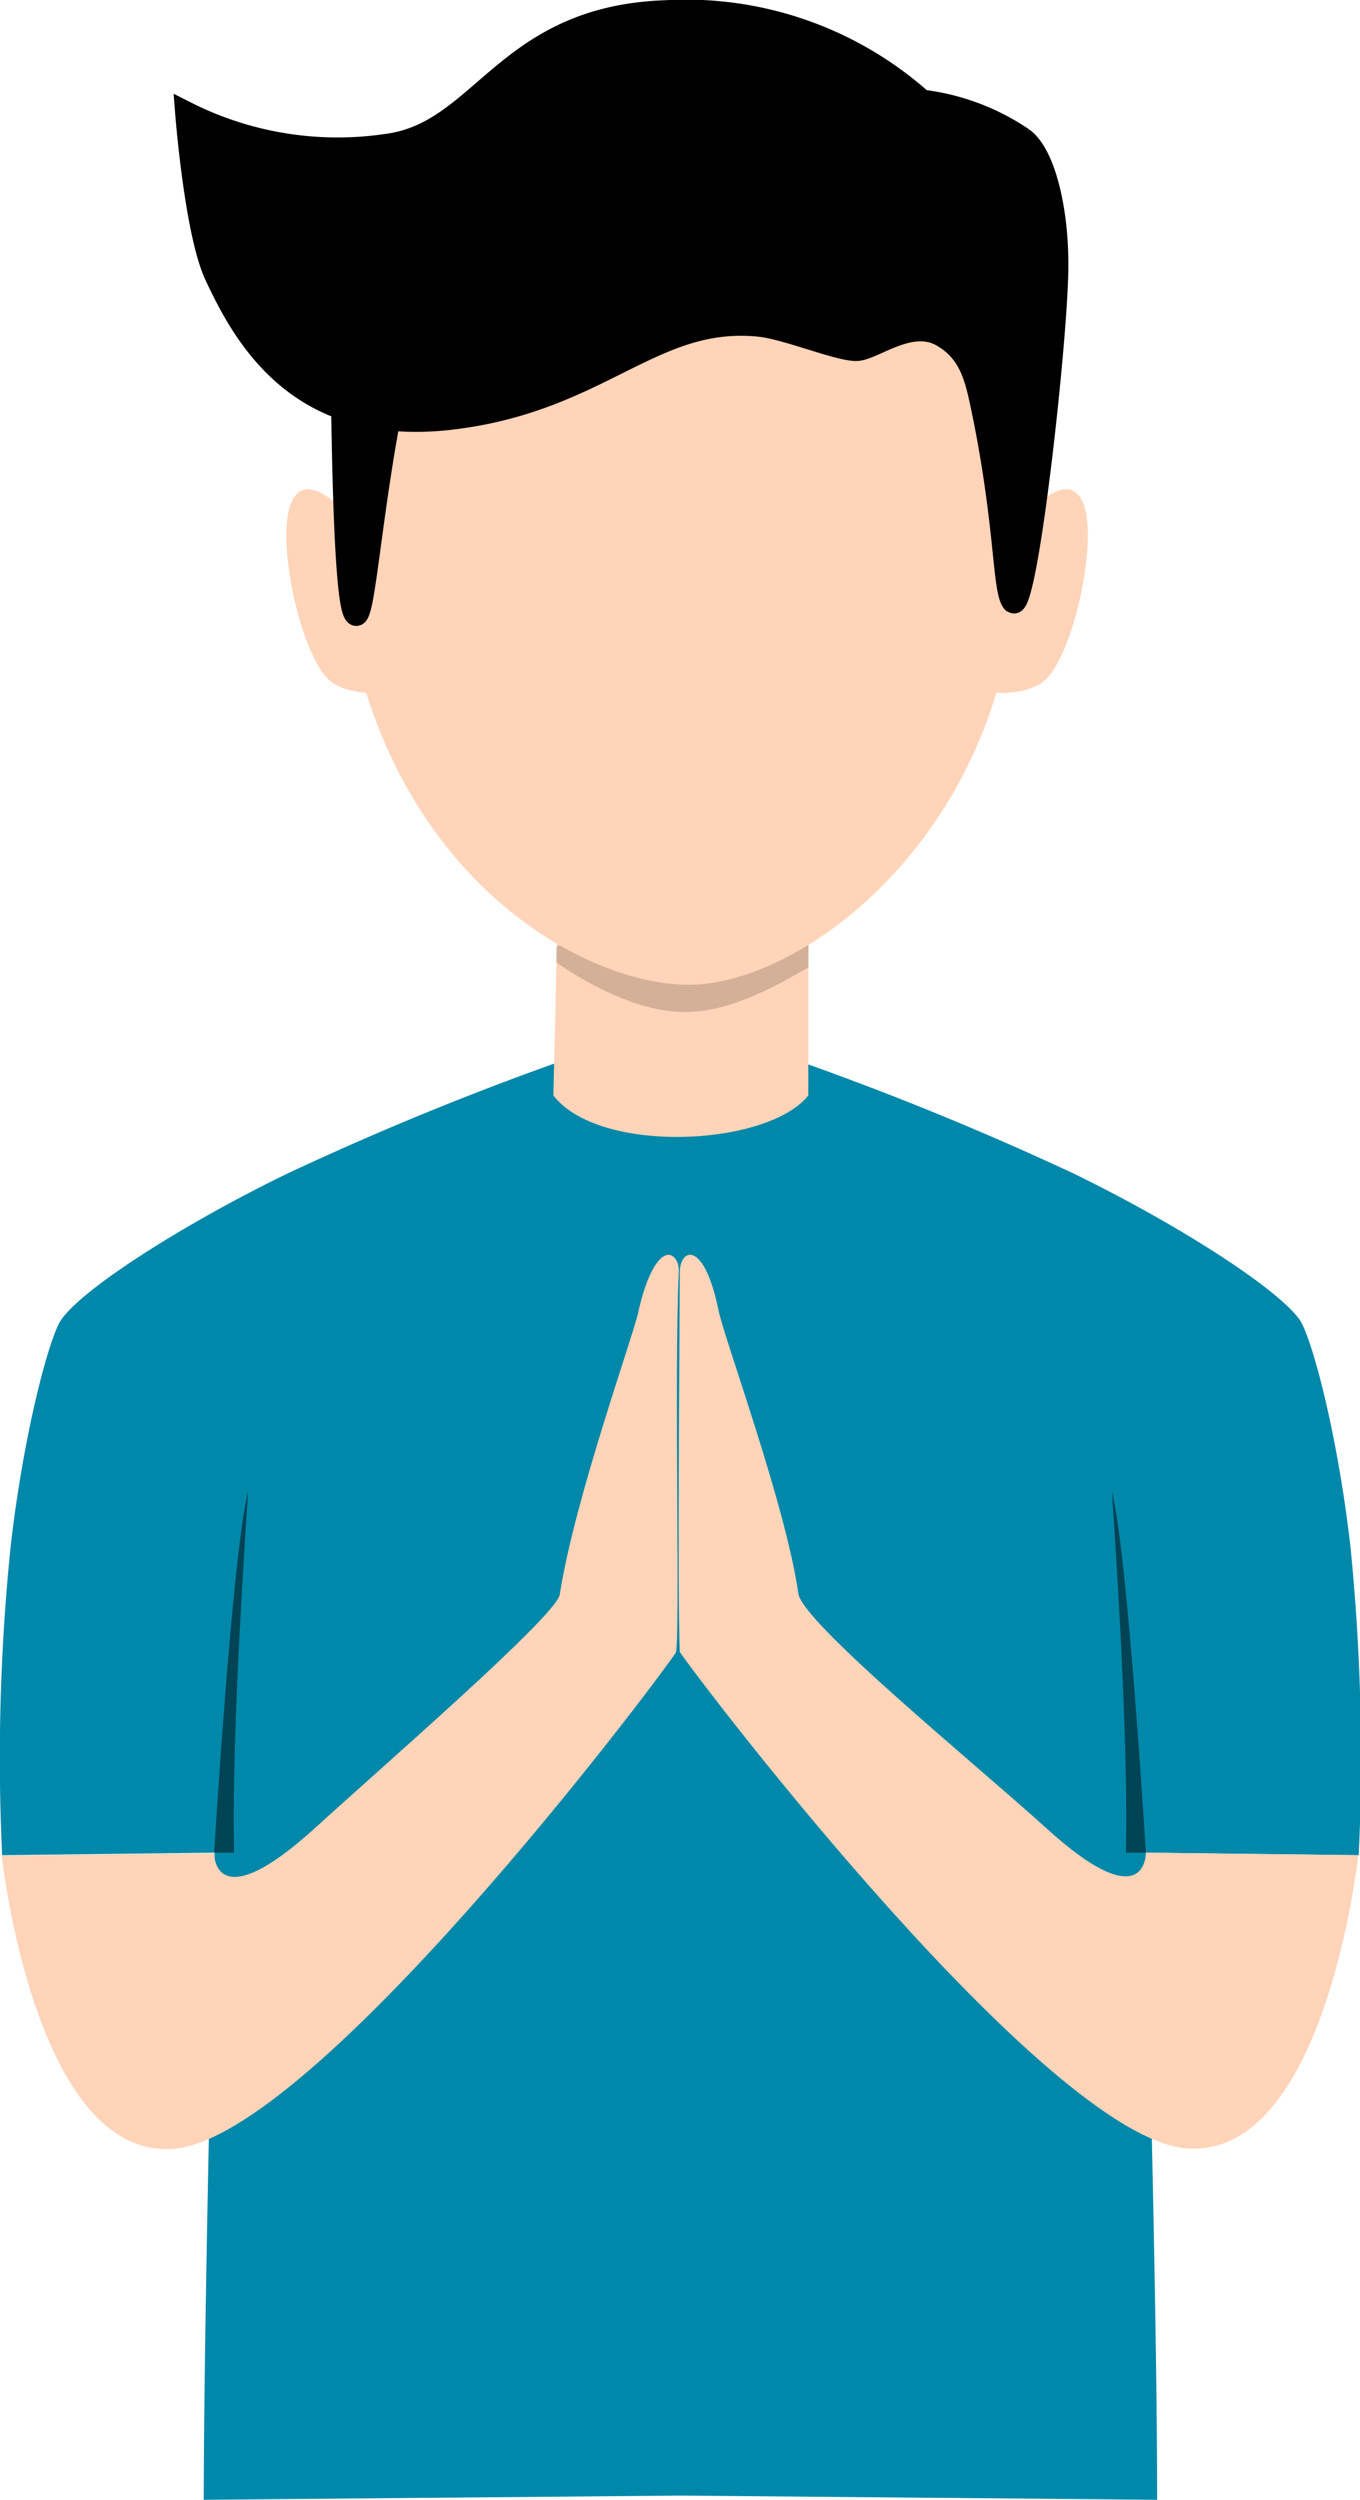 <svg xmlns="http://www.w3.org/2000/svg" viewBox="0 0 64.02 117.66"><defs><style>.cls-1{fill:#ffd4b8;}.cls-2{fill:#08a;}.cls-3{opacity:0.17;isolation:isolate;}.cls-4{stroke:#000;stroke-miterlimit:3.05;}.cls-5{fill:#045;}</style></defs><g id="Layer_2" data-name="Layer 2"><g id="svg8"><g id="layer1"><g id="g1281"><g id="g913"><path id="path872" class="cls-1" d="M16.62,24.55s-2.08-2.68-2.89-.93.49,7.6,1.94,8.53,4,.17,4,.17l-1-6.13Z"/><path id="path874" class="cls-1" d="M48.07,24.55s2.08-2.68,2.89-.93-.5,7.6-1.94,8.53-4,.17-4,.17l.95-6.13Z"/><path id="path943" class="cls-2" d="M32,48.09A143.16,143.16,0,0,0,13.5,55.25c-4.93,2.4-9.66,5.43-10.64,6.9-.52.79-1.71,5.07-2.35,10.55A97.72,97.72,0,0,0,.1,87.32l10-.12c0,2.9-.49,20.22-.51,30.46l22.44-.2,22.44.2c0-10.24-.55-27.56-.51-30.46l10,.12a99,99,0,0,0-.4-14.62c-.64-5.48-1.84-9.76-2.36-10.55-1-1.47-5.71-4.5-10.63-6.9A143.62,143.62,0,0,0,32,48.09Z"/><path id="path876" class="cls-1" d="M38.05,43.39v8.17c-1.9,2.4-9.84,2.8-12,0l.18-7.78Z"/><path id="path878" class="cls-3" d="M37.49,43.41l-9.83.36-1.47.8v.73c1.05.73,3.68,2.37,6.11,2.33,2.13,0,4.41-1.32,5.76-2.1V44.1l-.56-.69Z"/><path id="path857" class="cls-1" d="M17.12,15.18s-1.27,11.55-.43,15.35c2.42,10.95,10.78,15.82,15.73,15.82s13-5.83,15-15.82c.76-3.82-.43-15.35-.43-15.35s-3.42-2.6-3.68-2.86-9.52-.83-9.52-.83Z"/><path id="path866" class="cls-4" d="M16.06,15.43s0,12.07.58,13.38.76-6,2.58-13.11Z"/><path id="path868" class="cls-4" d="M47.7,28.36c.66.51,2.14-13,2.09-16,0-2.43-.58-5.1-1.63-5.86a10.73,10.73,0,0,0-4.75-1.78A16.71,16.71,0,0,0,31.34.51C23.73.77,22.73,6.22,18.2,6.8A15.81,15.81,0,0,1,8.74,5.26S9.18,11,10.14,13c1.4,3,4,7.55,11.07,6.73s9.51-4.9,14.54-4.38c1.28.13,3.77,1.18,4.59,1.14s2.53-1.51,4-.66,1.63,2.25,2,4c1.05,5.36.86,8.16,1.37,8.56Z"/><path id="path939" class="cls-5" d="M53.94,87.2s-.85-14.08-1.6-17c.37,5.47.76,12.36.66,17Z"/><path id="path950" class="cls-5" d="M10.08,87.2s.85-14.08,1.6-17c-.36,5.47-.76,12.36-.66,17Z"/><path id="path953" class="cls-1" d="M31.48,59.06c-.43,0-1,.76-1.43,2.68-.22,1.09-3,8.79-3.7,13.31-.15,1-8.44,8.17-11.53,11-4.8,4.35-4.74,1.17-4.74,1.17l-10,.12s1.56,14.42,8.16,13.79S30.81,79.3,31.81,77.79c.22-.44-.08-13.05.14-17.85C32,59.39,31.73,59.08,31.48,59.06Zm1,0c-.26,0-.49.33-.48.88,0,1.91-.12,15.07,0,17.81,1,1.5,17.18,22.72,23.78,23.36s8.16-13.79,8.16-13.79l-10-.12S54,90.38,49.2,86c-3.09-2.81-11.45-9.63-11.62-11C37,70.86,34,62.74,33.82,61.65c-.4-1.92-.94-2.62-1.37-2.59Z"/></g></g></g></g></g></svg>